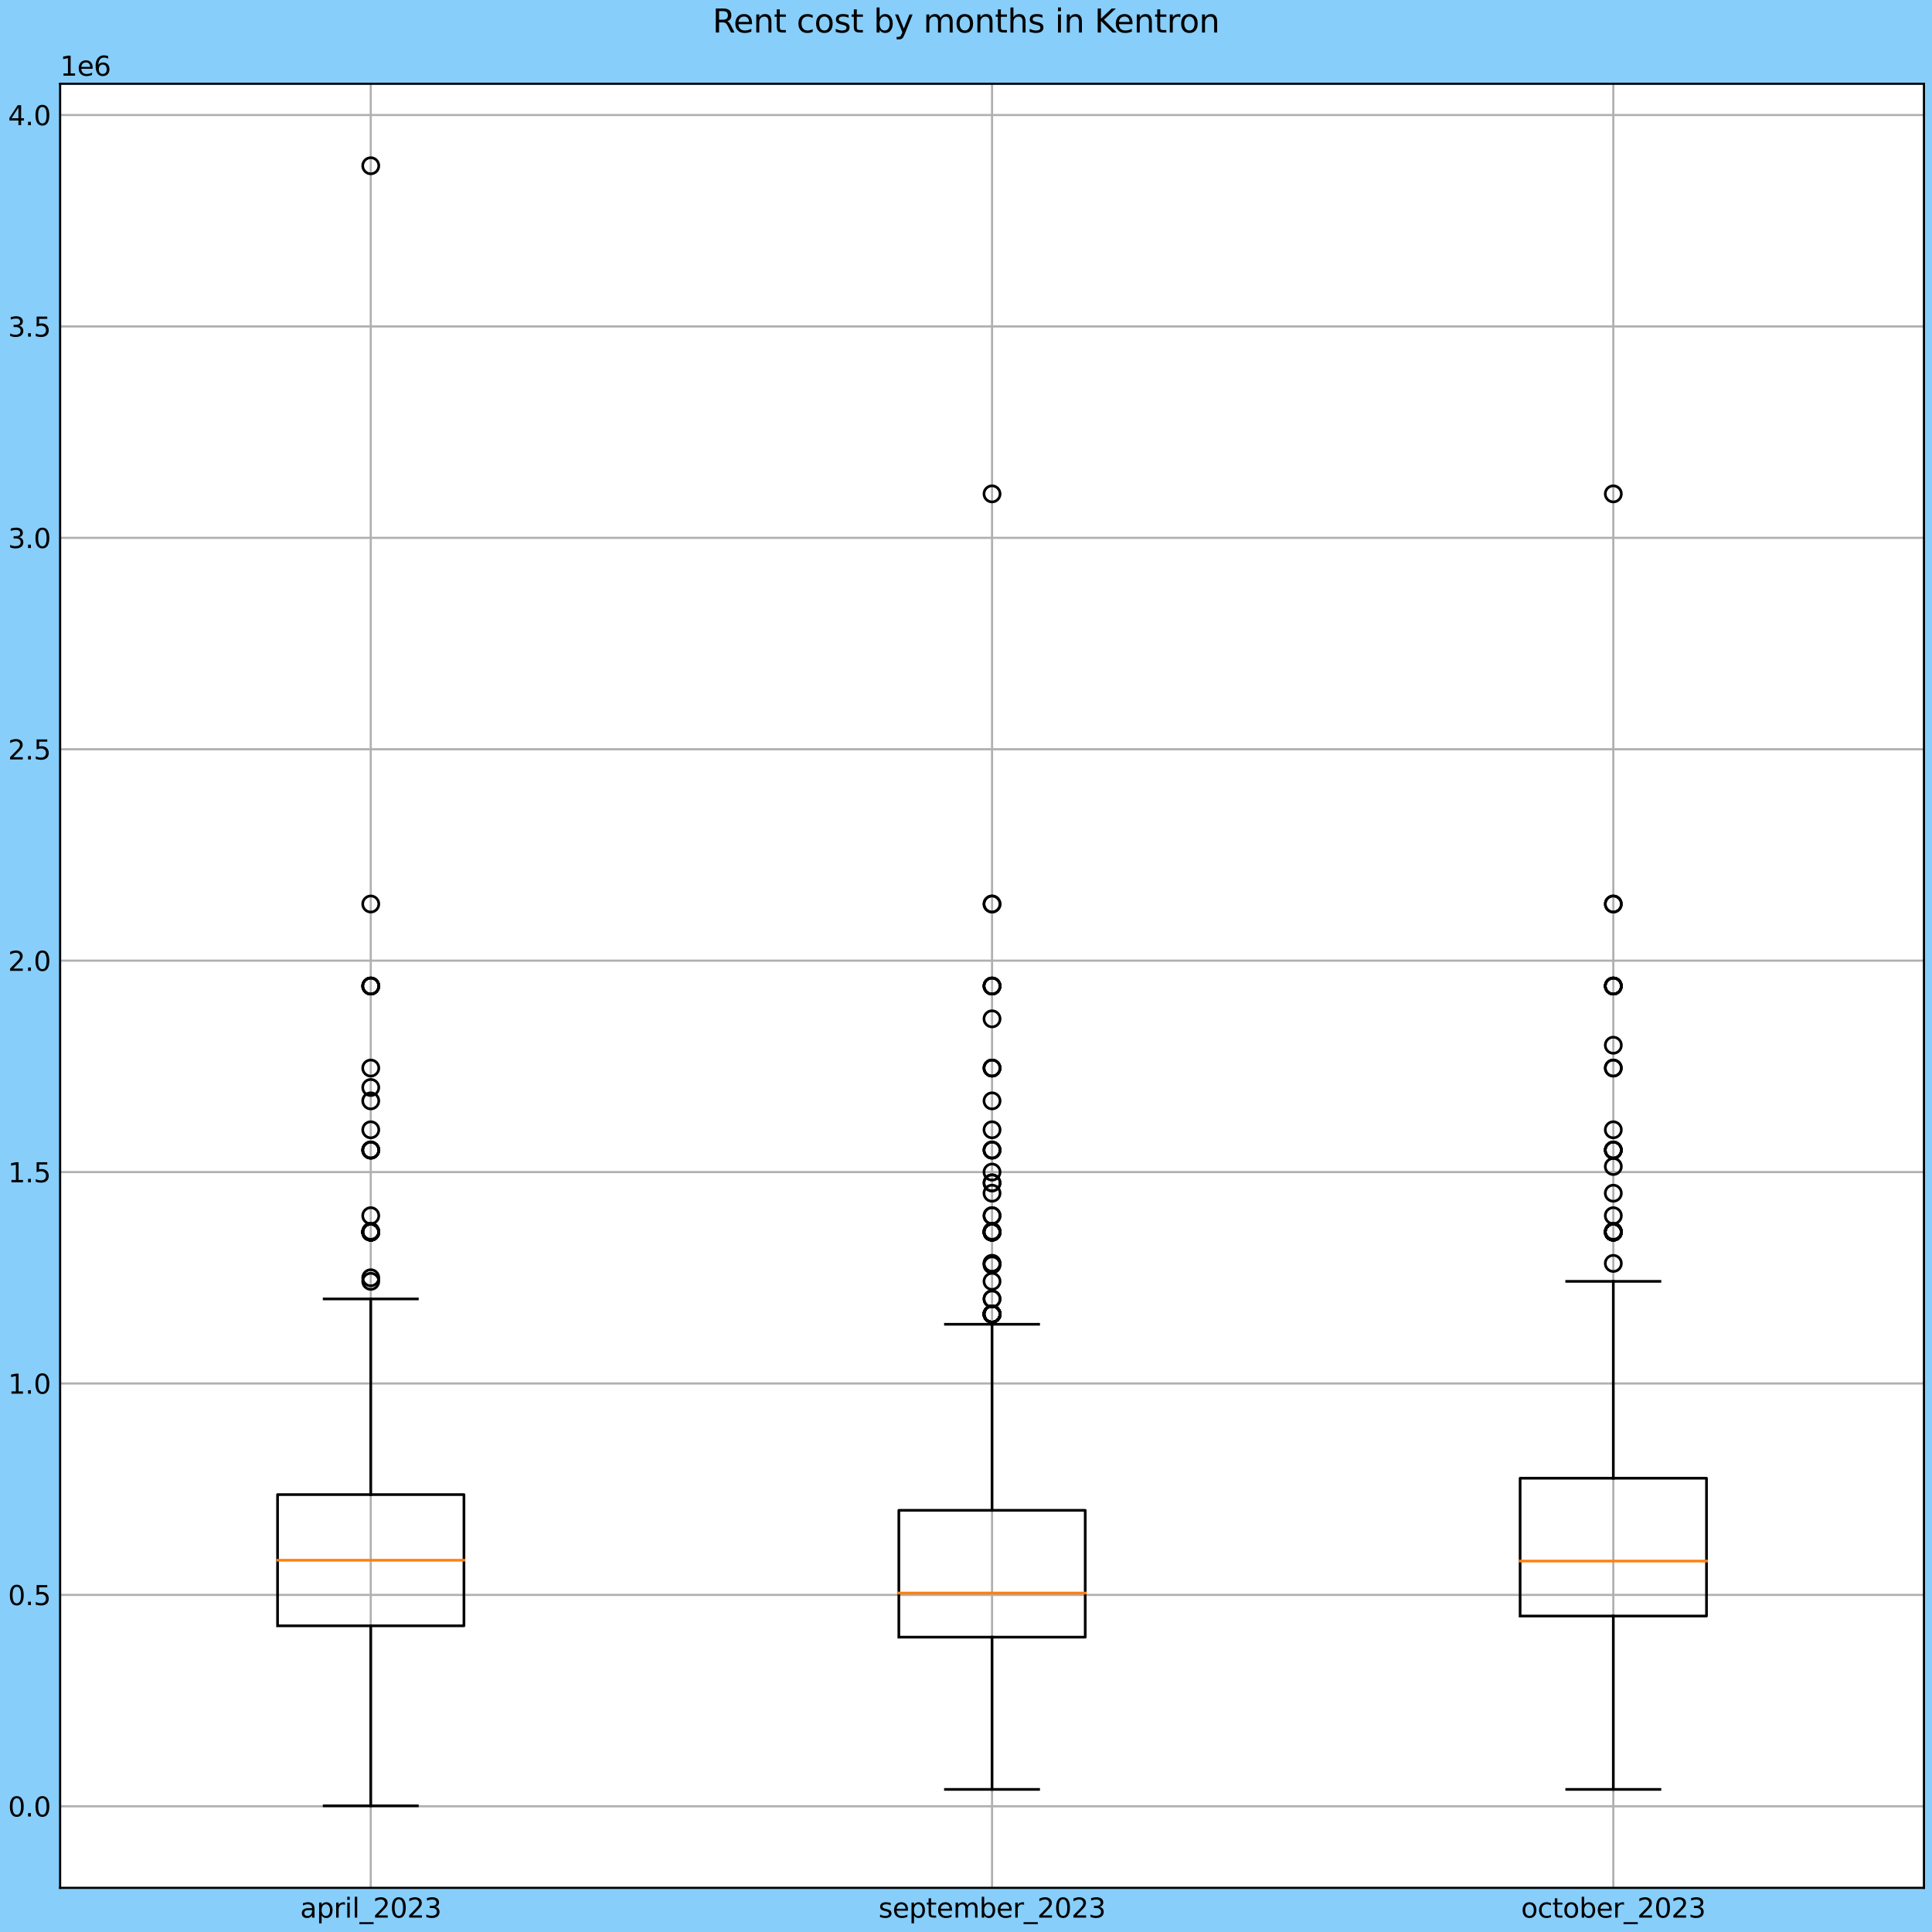 <?xml version="1.0" encoding="utf-8" standalone="no"?>
<!DOCTYPE svg PUBLIC "-//W3C//DTD SVG 1.1//EN"
  "http://www.w3.org/Graphics/SVG/1.1/DTD/svg11.dtd">
<svg xmlns:xlink="http://www.w3.org/1999/xlink" width="720pt" height="720pt" viewBox="0 0 720 720" xmlns="http://www.w3.org/2000/svg" version="1.1">
 <defs>
  <style type="text/css">*{stroke-linejoin: round; stroke-linecap: butt}</style>
 </defs>
 <g id="figure_1">
  <g id="patch_1">
   <path d="M 0 720 
L 720 720 
L 720 0 
L 0 0 
z
" style="fill: #87cefa"/>
  </g>
  <g id="axes_1">
   <g id="patch_2">
    <path d="M 22.403 703.544 
L 717 703.544 
L 717 31.213 
L 22.403 31.213 
z
" style="fill: #ffffff"/>
   </g>
   <g id="matplotlib.axis_1">
    <g id="xtick_1">
     <g id="line2d_1">
      <path d="M 138.169 703.544 
L 138.169 31.213 
" clip-path="url(#p049f138900)" style="fill: none; stroke: #b0b0b0; stroke-width: 0.8; stroke-linecap: square"/>
     </g>
     <g id="line2d_2"/>
     <g id="text_1">
      <!-- april_2023 -->
      <g transform="translate(111.873 714.642)scale(0.1 -0.1)">
       <defs>
        <path id="DejaVuSans-61" d="M 2194 1759 
Q 1497 1759 1228 1600 
Q 959 1441 959 1056 
Q 959 750 1161 570 
Q 1363 391 1709 391 
Q 2188 391 2477 730 
Q 2766 1069 2766 1631 
L 2766 1759 
L 2194 1759 
z
M 3341 1997 
L 3341 0 
L 2766 0 
L 2766 531 
Q 2569 213 2275 61 
Q 1981 -91 1556 -91 
Q 1019 -91 701 211 
Q 384 513 384 1019 
Q 384 1609 779 1909 
Q 1175 2209 1959 2209 
L 2766 2209 
L 2766 2266 
Q 2766 2663 2505 2880 
Q 2244 3097 1772 3097 
Q 1472 3097 1187 3025 
Q 903 2953 641 2809 
L 641 3341 
Q 956 3463 1253 3523 
Q 1550 3584 1831 3584 
Q 2591 3584 2966 3190 
Q 3341 2797 3341 1997 
z
" transform="scale(0.016)"/>
        <path id="DejaVuSans-70" d="M 1159 525 
L 1159 -1331 
L 581 -1331 
L 581 3500 
L 1159 3500 
L 1159 2969 
Q 1341 3281 1617 3432 
Q 1894 3584 2278 3584 
Q 2916 3584 3314 3078 
Q 3713 2572 3713 1747 
Q 3713 922 3314 415 
Q 2916 -91 2278 -91 
Q 1894 -91 1617 61 
Q 1341 213 1159 525 
z
M 3116 1747 
Q 3116 2381 2855 2742 
Q 2594 3103 2138 3103 
Q 1681 3103 1420 2742 
Q 1159 2381 1159 1747 
Q 1159 1113 1420 752 
Q 1681 391 2138 391 
Q 2594 391 2855 752 
Q 3116 1113 3116 1747 
z
" transform="scale(0.016)"/>
        <path id="DejaVuSans-72" d="M 2631 2963 
Q 2534 3019 2420 3045 
Q 2306 3072 2169 3072 
Q 1681 3072 1420 2755 
Q 1159 2438 1159 1844 
L 1159 0 
L 581 0 
L 581 3500 
L 1159 3500 
L 1159 2956 
Q 1341 3275 1631 3429 
Q 1922 3584 2338 3584 
Q 2397 3584 2469 3576 
Q 2541 3569 2628 3553 
L 2631 2963 
z
" transform="scale(0.016)"/>
        <path id="DejaVuSans-69" d="M 603 3500 
L 1178 3500 
L 1178 0 
L 603 0 
L 603 3500 
z
M 603 4863 
L 1178 4863 
L 1178 4134 
L 603 4134 
L 603 4863 
z
" transform="scale(0.016)"/>
        <path id="DejaVuSans-6c" d="M 603 4863 
L 1178 4863 
L 1178 0 
L 603 0 
L 603 4863 
z
" transform="scale(0.016)"/>
        <path id="DejaVuSans-5f" d="M 3263 -1063 
L 3263 -1509 
L -63 -1509 
L -63 -1063 
L 3263 -1063 
z
" transform="scale(0.016)"/>
        <path id="DejaVuSans-32" d="M 1228 531 
L 3431 531 
L 3431 0 
L 469 0 
L 469 531 
Q 828 903 1448 1529 
Q 2069 2156 2228 2338 
Q 2531 2678 2651 2914 
Q 2772 3150 2772 3378 
Q 2772 3750 2511 3984 
Q 2250 4219 1831 4219 
Q 1534 4219 1204 4116 
Q 875 4013 500 3803 
L 500 4441 
Q 881 4594 1212 4672 
Q 1544 4750 1819 4750 
Q 2544 4750 2975 4387 
Q 3406 4025 3406 3419 
Q 3406 3131 3298 2873 
Q 3191 2616 2906 2266 
Q 2828 2175 2409 1742 
Q 1991 1309 1228 531 
z
" transform="scale(0.016)"/>
        <path id="DejaVuSans-30" d="M 2034 4250 
Q 1547 4250 1301 3770 
Q 1056 3291 1056 2328 
Q 1056 1369 1301 889 
Q 1547 409 2034 409 
Q 2525 409 2770 889 
Q 3016 1369 3016 2328 
Q 3016 3291 2770 3770 
Q 2525 4250 2034 4250 
z
M 2034 4750 
Q 2819 4750 3233 4129 
Q 3647 3509 3647 2328 
Q 3647 1150 3233 529 
Q 2819 -91 2034 -91 
Q 1250 -91 836 529 
Q 422 1150 422 2328 
Q 422 3509 836 4129 
Q 1250 4750 2034 4750 
z
" transform="scale(0.016)"/>
        <path id="DejaVuSans-33" d="M 2597 2516 
Q 3050 2419 3304 2112 
Q 3559 1806 3559 1356 
Q 3559 666 3084 287 
Q 2609 -91 1734 -91 
Q 1441 -91 1130 -33 
Q 819 25 488 141 
L 488 750 
Q 750 597 1062 519 
Q 1375 441 1716 441 
Q 2309 441 2620 675 
Q 2931 909 2931 1356 
Q 2931 1769 2642 2001 
Q 2353 2234 1838 2234 
L 1294 2234 
L 1294 2753 
L 1863 2753 
Q 2328 2753 2575 2939 
Q 2822 3125 2822 3475 
Q 2822 3834 2567 4026 
Q 2313 4219 1838 4219 
Q 1578 4219 1281 4162 
Q 984 4106 628 3988 
L 628 4550 
Q 988 4650 1302 4700 
Q 1616 4750 1894 4750 
Q 2613 4750 3031 4423 
Q 3450 4097 3450 3541 
Q 3450 3153 3228 2886 
Q 3006 2619 2597 2516 
z
" transform="scale(0.016)"/>
       </defs>
       <use xlink:href="#DejaVuSans-61"/>
       <use xlink:href="#DejaVuSans-70" x="61.279"/>
       <use xlink:href="#DejaVuSans-72" x="124.756"/>
       <use xlink:href="#DejaVuSans-69" x="165.869"/>
       <use xlink:href="#DejaVuSans-6c" x="193.652"/>
       <use xlink:href="#DejaVuSans-5f" x="221.436"/>
       <use xlink:href="#DejaVuSans-32" x="271.436"/>
       <use xlink:href="#DejaVuSans-30" x="335.059"/>
       <use xlink:href="#DejaVuSans-32" x="398.682"/>
       <use xlink:href="#DejaVuSans-33" x="462.305"/>
      </g>
     </g>
    </g>
    <g id="xtick_2">
     <g id="line2d_3">
      <path d="M 369.702 703.544 
L 369.702 31.213 
" clip-path="url(#p049f138900)" style="fill: none; stroke: #b0b0b0; stroke-width: 0.8; stroke-linecap: square"/>
     </g>
     <g id="line2d_4"/>
     <g id="text_2">
      <!-- september_2023 -->
      <g transform="translate(327.408 714.642)scale(0.1 -0.1)">
       <defs>
        <path id="DejaVuSans-73" d="M 2834 3397 
L 2834 2853 
Q 2591 2978 2328 3040 
Q 2066 3103 1784 3103 
Q 1356 3103 1142 2972 
Q 928 2841 928 2578 
Q 928 2378 1081 2264 
Q 1234 2150 1697 2047 
L 1894 2003 
Q 2506 1872 2764 1633 
Q 3022 1394 3022 966 
Q 3022 478 2636 193 
Q 2250 -91 1575 -91 
Q 1294 -91 989 -36 
Q 684 19 347 128 
L 347 722 
Q 666 556 975 473 
Q 1284 391 1588 391 
Q 1994 391 2212 530 
Q 2431 669 2431 922 
Q 2431 1156 2273 1281 
Q 2116 1406 1581 1522 
L 1381 1569 
Q 847 1681 609 1914 
Q 372 2147 372 2553 
Q 372 3047 722 3315 
Q 1072 3584 1716 3584 
Q 2034 3584 2315 3537 
Q 2597 3491 2834 3397 
z
" transform="scale(0.016)"/>
        <path id="DejaVuSans-65" d="M 3597 1894 
L 3597 1613 
L 953 1613 
Q 991 1019 1311 708 
Q 1631 397 2203 397 
Q 2534 397 2845 478 
Q 3156 559 3463 722 
L 3463 178 
Q 3153 47 2828 -22 
Q 2503 -91 2169 -91 
Q 1331 -91 842 396 
Q 353 884 353 1716 
Q 353 2575 817 3079 
Q 1281 3584 2069 3584 
Q 2775 3584 3186 3129 
Q 3597 2675 3597 1894 
z
M 3022 2063 
Q 3016 2534 2758 2815 
Q 2500 3097 2075 3097 
Q 1594 3097 1305 2825 
Q 1016 2553 972 2059 
L 3022 2063 
z
" transform="scale(0.016)"/>
        <path id="DejaVuSans-74" d="M 1172 4494 
L 1172 3500 
L 2356 3500 
L 2356 3053 
L 1172 3053 
L 1172 1153 
Q 1172 725 1289 603 
Q 1406 481 1766 481 
L 2356 481 
L 2356 0 
L 1766 0 
Q 1100 0 847 248 
Q 594 497 594 1153 
L 594 3053 
L 172 3053 
L 172 3500 
L 594 3500 
L 594 4494 
L 1172 4494 
z
" transform="scale(0.016)"/>
        <path id="DejaVuSans-6d" d="M 3328 2828 
Q 3544 3216 3844 3400 
Q 4144 3584 4550 3584 
Q 5097 3584 5394 3201 
Q 5691 2819 5691 2113 
L 5691 0 
L 5113 0 
L 5113 2094 
Q 5113 2597 4934 2840 
Q 4756 3084 4391 3084 
Q 3944 3084 3684 2787 
Q 3425 2491 3425 1978 
L 3425 0 
L 2847 0 
L 2847 2094 
Q 2847 2600 2669 2842 
Q 2491 3084 2119 3084 
Q 1678 3084 1418 2786 
Q 1159 2488 1159 1978 
L 1159 0 
L 581 0 
L 581 3500 
L 1159 3500 
L 1159 2956 
Q 1356 3278 1631 3431 
Q 1906 3584 2284 3584 
Q 2666 3584 2933 3390 
Q 3200 3197 3328 2828 
z
" transform="scale(0.016)"/>
        <path id="DejaVuSans-62" d="M 3116 1747 
Q 3116 2381 2855 2742 
Q 2594 3103 2138 3103 
Q 1681 3103 1420 2742 
Q 1159 2381 1159 1747 
Q 1159 1113 1420 752 
Q 1681 391 2138 391 
Q 2594 391 2855 752 
Q 3116 1113 3116 1747 
z
M 1159 2969 
Q 1341 3281 1617 3432 
Q 1894 3584 2278 3584 
Q 2916 3584 3314 3078 
Q 3713 2572 3713 1747 
Q 3713 922 3314 415 
Q 2916 -91 2278 -91 
Q 1894 -91 1617 61 
Q 1341 213 1159 525 
L 1159 0 
L 581 0 
L 581 4863 
L 1159 4863 
L 1159 2969 
z
" transform="scale(0.016)"/>
       </defs>
       <use xlink:href="#DejaVuSans-73"/>
       <use xlink:href="#DejaVuSans-65" x="52.1"/>
       <use xlink:href="#DejaVuSans-70" x="113.623"/>
       <use xlink:href="#DejaVuSans-74" x="177.1"/>
       <use xlink:href="#DejaVuSans-65" x="216.309"/>
       <use xlink:href="#DejaVuSans-6d" x="277.832"/>
       <use xlink:href="#DejaVuSans-62" x="375.244"/>
       <use xlink:href="#DejaVuSans-65" x="438.721"/>
       <use xlink:href="#DejaVuSans-72" x="500.244"/>
       <use xlink:href="#DejaVuSans-5f" x="541.357"/>
       <use xlink:href="#DejaVuSans-32" x="591.357"/>
       <use xlink:href="#DejaVuSans-30" x="654.98"/>
       <use xlink:href="#DejaVuSans-32" x="718.604"/>
       <use xlink:href="#DejaVuSans-33" x="782.227"/>
      </g>
     </g>
    </g>
    <g id="xtick_3">
     <g id="line2d_5">
      <path d="M 601.234 703.544 
L 601.234 31.213 
" clip-path="url(#p049f138900)" style="fill: none; stroke: #b0b0b0; stroke-width: 0.8; stroke-linecap: square"/>
     </g>
     <g id="line2d_6"/>
     <g id="text_3">
      <!-- october_2023 -->
      <g transform="translate(566.874 714.642)scale(0.1 -0.1)">
       <defs>
        <path id="DejaVuSans-6f" d="M 1959 3097 
Q 1497 3097 1228 2736 
Q 959 2375 959 1747 
Q 959 1119 1226 758 
Q 1494 397 1959 397 
Q 2419 397 2687 759 
Q 2956 1122 2956 1747 
Q 2956 2369 2687 2733 
Q 2419 3097 1959 3097 
z
M 1959 3584 
Q 2709 3584 3137 3096 
Q 3566 2609 3566 1747 
Q 3566 888 3137 398 
Q 2709 -91 1959 -91 
Q 1206 -91 779 398 
Q 353 888 353 1747 
Q 353 2609 779 3096 
Q 1206 3584 1959 3584 
z
" transform="scale(0.016)"/>
        <path id="DejaVuSans-63" d="M 3122 3366 
L 3122 2828 
Q 2878 2963 2633 3030 
Q 2388 3097 2138 3097 
Q 1578 3097 1268 2742 
Q 959 2388 959 1747 
Q 959 1106 1268 751 
Q 1578 397 2138 397 
Q 2388 397 2633 464 
Q 2878 531 3122 666 
L 3122 134 
Q 2881 22 2623 -34 
Q 2366 -91 2075 -91 
Q 1284 -91 818 406 
Q 353 903 353 1747 
Q 353 2603 823 3093 
Q 1294 3584 2113 3584 
Q 2378 3584 2631 3529 
Q 2884 3475 3122 3366 
z
" transform="scale(0.016)"/>
       </defs>
       <use xlink:href="#DejaVuSans-6f"/>
       <use xlink:href="#DejaVuSans-63" x="61.182"/>
       <use xlink:href="#DejaVuSans-74" x="116.162"/>
       <use xlink:href="#DejaVuSans-6f" x="155.371"/>
       <use xlink:href="#DejaVuSans-62" x="216.553"/>
       <use xlink:href="#DejaVuSans-65" x="280.029"/>
       <use xlink:href="#DejaVuSans-72" x="341.553"/>
       <use xlink:href="#DejaVuSans-5f" x="382.666"/>
       <use xlink:href="#DejaVuSans-32" x="432.666"/>
       <use xlink:href="#DejaVuSans-30" x="496.289"/>
       <use xlink:href="#DejaVuSans-32" x="559.912"/>
       <use xlink:href="#DejaVuSans-33" x="623.535"/>
      </g>
     </g>
    </g>
   </g>
   <g id="matplotlib.axis_2">
    <g id="ytick_1">
     <g id="line2d_7">
      <path d="M 22.403 673.156 
L 717 673.156 
" clip-path="url(#p049f138900)" style="fill: none; stroke: #b0b0b0; stroke-width: 0.8; stroke-linecap: square"/>
     </g>
     <g id="line2d_8"/>
     <g id="text_4">
      <!-- 0.0 -->
      <g transform="translate(3 676.956)scale(0.1 -0.1)">
       <defs>
        <path id="DejaVuSans-2e" d="M 684 794 
L 1344 794 
L 1344 0 
L 684 0 
L 684 794 
z
" transform="scale(0.016)"/>
       </defs>
       <use xlink:href="#DejaVuSans-30"/>
       <use xlink:href="#DejaVuSans-2e" x="63.623"/>
       <use xlink:href="#DejaVuSans-30" x="95.41"/>
      </g>
     </g>
    </g>
    <g id="ytick_2">
     <g id="line2d_9">
      <path d="M 22.403 594.37 
L 717 594.37 
" clip-path="url(#p049f138900)" style="fill: none; stroke: #b0b0b0; stroke-width: 0.8; stroke-linecap: square"/>
     </g>
     <g id="line2d_10"/>
     <g id="text_5">
      <!-- 0.5 -->
      <g transform="translate(3 598.169)scale(0.1 -0.1)">
       <defs>
        <path id="DejaVuSans-35" d="M 691 4666 
L 3169 4666 
L 3169 4134 
L 1269 4134 
L 1269 2991 
Q 1406 3038 1543 3061 
Q 1681 3084 1819 3084 
Q 2600 3084 3056 2656 
Q 3513 2228 3513 1497 
Q 3513 744 3044 326 
Q 2575 -91 1722 -91 
Q 1428 -91 1123 -41 
Q 819 9 494 109 
L 494 744 
Q 775 591 1075 516 
Q 1375 441 1709 441 
Q 2250 441 2565 725 
Q 2881 1009 2881 1497 
Q 2881 1984 2565 2268 
Q 2250 2553 1709 2553 
Q 1456 2553 1204 2497 
Q 953 2441 691 2322 
L 691 4666 
z
" transform="scale(0.016)"/>
       </defs>
       <use xlink:href="#DejaVuSans-30"/>
       <use xlink:href="#DejaVuSans-2e" x="63.623"/>
       <use xlink:href="#DejaVuSans-35" x="95.41"/>
      </g>
     </g>
    </g>
    <g id="ytick_3">
     <g id="line2d_11">
      <path d="M 22.403 515.583 
L 717 515.583 
" clip-path="url(#p049f138900)" style="fill: none; stroke: #b0b0b0; stroke-width: 0.8; stroke-linecap: square"/>
     </g>
     <g id="line2d_12"/>
     <g id="text_6">
      <!-- 1.0 -->
      <g transform="translate(3 519.383)scale(0.1 -0.1)">
       <defs>
        <path id="DejaVuSans-31" d="M 794 531 
L 1825 531 
L 1825 4091 
L 703 3866 
L 703 4441 
L 1819 4666 
L 2450 4666 
L 2450 531 
L 3481 531 
L 3481 0 
L 794 0 
L 794 531 
z
" transform="scale(0.016)"/>
       </defs>
       <use xlink:href="#DejaVuSans-31"/>
       <use xlink:href="#DejaVuSans-2e" x="63.623"/>
       <use xlink:href="#DejaVuSans-30" x="95.41"/>
      </g>
     </g>
    </g>
    <g id="ytick_4">
     <g id="line2d_13">
      <path d="M 22.403 436.797 
L 717 436.797 
" clip-path="url(#p049f138900)" style="fill: none; stroke: #b0b0b0; stroke-width: 0.8; stroke-linecap: square"/>
     </g>
     <g id="line2d_14"/>
     <g id="text_7">
      <!-- 1.5 -->
      <g transform="translate(3 440.596)scale(0.1 -0.1)">
       <use xlink:href="#DejaVuSans-31"/>
       <use xlink:href="#DejaVuSans-2e" x="63.623"/>
       <use xlink:href="#DejaVuSans-35" x="95.41"/>
      </g>
     </g>
    </g>
    <g id="ytick_5">
     <g id="line2d_15">
      <path d="M 22.403 358.01 
L 717 358.01 
" clip-path="url(#p049f138900)" style="fill: none; stroke: #b0b0b0; stroke-width: 0.8; stroke-linecap: square"/>
     </g>
     <g id="line2d_16"/>
     <g id="text_8">
      <!-- 2.0 -->
      <g transform="translate(3 361.81)scale(0.1 -0.1)">
       <use xlink:href="#DejaVuSans-32"/>
       <use xlink:href="#DejaVuSans-2e" x="63.623"/>
       <use xlink:href="#DejaVuSans-30" x="95.41"/>
      </g>
     </g>
    </g>
    <g id="ytick_6">
     <g id="line2d_17">
      <path d="M 22.403 279.224 
L 717 279.224 
" clip-path="url(#p049f138900)" style="fill: none; stroke: #b0b0b0; stroke-width: 0.8; stroke-linecap: square"/>
     </g>
     <g id="line2d_18"/>
     <g id="text_9">
      <!-- 2.5 -->
      <g transform="translate(3 283.023)scale(0.1 -0.1)">
       <use xlink:href="#DejaVuSans-32"/>
       <use xlink:href="#DejaVuSans-2e" x="63.623"/>
       <use xlink:href="#DejaVuSans-35" x="95.41"/>
      </g>
     </g>
    </g>
    <g id="ytick_7">
     <g id="line2d_19">
      <path d="M 22.403 200.438 
L 717 200.438 
" clip-path="url(#p049f138900)" style="fill: none; stroke: #b0b0b0; stroke-width: 0.8; stroke-linecap: square"/>
     </g>
     <g id="line2d_20"/>
     <g id="text_10">
      <!-- 3.0 -->
      <g transform="translate(3 204.237)scale(0.1 -0.1)">
       <use xlink:href="#DejaVuSans-33"/>
       <use xlink:href="#DejaVuSans-2e" x="63.623"/>
       <use xlink:href="#DejaVuSans-30" x="95.41"/>
      </g>
     </g>
    </g>
    <g id="ytick_8">
     <g id="line2d_21">
      <path d="M 22.403 121.651 
L 717 121.651 
" clip-path="url(#p049f138900)" style="fill: none; stroke: #b0b0b0; stroke-width: 0.8; stroke-linecap: square"/>
     </g>
     <g id="line2d_22"/>
     <g id="text_11">
      <!-- 3.5 -->
      <g transform="translate(3 125.45)scale(0.1 -0.1)">
       <use xlink:href="#DejaVuSans-33"/>
       <use xlink:href="#DejaVuSans-2e" x="63.623"/>
       <use xlink:href="#DejaVuSans-35" x="95.41"/>
      </g>
     </g>
    </g>
    <g id="ytick_9">
     <g id="line2d_23">
      <path d="M 22.403 42.865 
L 717 42.865 
" clip-path="url(#p049f138900)" style="fill: none; stroke: #b0b0b0; stroke-width: 0.8; stroke-linecap: square"/>
     </g>
     <g id="line2d_24"/>
     <g id="text_12">
      <!-- 4.0 -->
      <g transform="translate(3 46.664)scale(0.1 -0.1)">
       <defs>
        <path id="DejaVuSans-34" d="M 2419 4116 
L 825 1625 
L 2419 1625 
L 2419 4116 
z
M 2253 4666 
L 3047 4666 
L 3047 1625 
L 3713 1625 
L 3713 1100 
L 3047 1100 
L 3047 0 
L 2419 0 
L 2419 1100 
L 313 1100 
L 313 1709 
L 2253 4666 
z
" transform="scale(0.016)"/>
       </defs>
       <use xlink:href="#DejaVuSans-34"/>
       <use xlink:href="#DejaVuSans-2e" x="63.623"/>
       <use xlink:href="#DejaVuSans-30" x="95.41"/>
      </g>
     </g>
    </g>
    <g id="text_13">
     <!-- 1e6 -->
     <g transform="translate(22.403 28.213)scale(0.1 -0.1)">
      <defs>
       <path id="DejaVuSans-36" d="M 2113 2584 
Q 1688 2584 1439 2293 
Q 1191 2003 1191 1497 
Q 1191 994 1439 701 
Q 1688 409 2113 409 
Q 2538 409 2786 701 
Q 3034 994 3034 1497 
Q 3034 2003 2786 2293 
Q 2538 2584 2113 2584 
z
M 3366 4563 
L 3366 3988 
Q 3128 4100 2886 4159 
Q 2644 4219 2406 4219 
Q 1781 4219 1451 3797 
Q 1122 3375 1075 2522 
Q 1259 2794 1537 2939 
Q 1816 3084 2150 3084 
Q 2853 3084 3261 2657 
Q 3669 2231 3669 1497 
Q 3669 778 3244 343 
Q 2819 -91 2113 -91 
Q 1303 -91 875 529 
Q 447 1150 447 2328 
Q 447 3434 972 4092 
Q 1497 4750 2381 4750 
Q 2619 4750 2861 4703 
Q 3103 4656 3366 4563 
z
" transform="scale(0.016)"/>
      </defs>
      <use xlink:href="#DejaVuSans-31"/>
      <use xlink:href="#DejaVuSans-65" x="63.623"/>
      <use xlink:href="#DejaVuSans-36" x="125.146"/>
     </g>
    </g>
   </g>
   <g id="line2d_25">
    <path d="M 103.44 605.904 
L 172.899 605.904 
L 172.899 556.994 
L 103.44 556.994 
L 103.44 605.904 
" clip-path="url(#p049f138900)" style="fill: none; stroke: #000000; stroke-linecap: square"/>
   </g>
   <g id="line2d_26">
    <path d="M 138.169 605.904 
L 138.169 672.983 
" clip-path="url(#p049f138900)" style="fill: none; stroke: #000000; stroke-linecap: square"/>
   </g>
   <g id="line2d_27">
    <path d="M 138.169 556.994 
L 138.169 484.069 
" clip-path="url(#p049f138900)" style="fill: none; stroke: #000000; stroke-linecap: square"/>
   </g>
   <g id="line2d_28">
    <path d="M 120.805 672.983 
L 155.534 672.983 
" clip-path="url(#p049f138900)" style="fill: none; stroke: #000000; stroke-linecap: square"/>
   </g>
   <g id="line2d_29">
    <path d="M 120.805 484.069 
L 155.534 484.069 
" clip-path="url(#p049f138900)" style="fill: none; stroke: #000000; stroke-linecap: square"/>
   </g>
   <g id="line2d_30">
    <defs>
     <path id="m76a81e1ed0" d="M 0 3 
C 0.796 3 1.559 2.684 2.121 2.121 
C 2.684 1.559 3 0.796 3 0 
C 3 -0.796 2.684 -1.559 2.121 -2.121 
C 1.559 -2.684 0.796 -3 0 -3 
C -0.796 -3 -1.559 -2.684 -2.121 -2.121 
C -2.684 -1.559 -3 -0.796 -3 0 
C -3 0.796 -2.684 1.559 -2.121 2.121 
C -1.559 2.684 -0.796 3 0 3 
z
" style="stroke: #000000"/>
    </defs>
    <g clip-path="url(#p049f138900)">
     <use xlink:href="#m76a81e1ed0" x="138.169" y="61.773" style="fill-opacity: 0; stroke: #000000"/>
     <use xlink:href="#m76a81e1ed0" x="138.169" y="428.603" style="fill-opacity: 0; stroke: #000000"/>
     <use xlink:href="#m76a81e1ed0" x="138.169" y="458.857" style="fill-opacity: 0; stroke: #000000"/>
     <use xlink:href="#m76a81e1ed0" x="138.169" y="428.603" style="fill-opacity: 0; stroke: #000000"/>
     <use xlink:href="#m76a81e1ed0" x="138.169" y="367.465" style="fill-opacity: 0; stroke: #000000"/>
     <use xlink:href="#m76a81e1ed0" x="138.169" y="459.172" style="fill-opacity: 0; stroke: #000000"/>
     <use xlink:href="#m76a81e1ed0" x="138.169" y="398.034" style="fill-opacity: 0; stroke: #000000"/>
     <use xlink:href="#m76a81e1ed0" x="138.169" y="459.172" style="fill-opacity: 0; stroke: #000000"/>
     <use xlink:href="#m76a81e1ed0" x="138.169" y="459.172" style="fill-opacity: 0; stroke: #000000"/>
     <use xlink:href="#m76a81e1ed0" x="138.169" y="459.172" style="fill-opacity: 0; stroke: #000000"/>
     <use xlink:href="#m76a81e1ed0" x="138.169" y="367.465" style="fill-opacity: 0; stroke: #000000"/>
     <use xlink:href="#m76a81e1ed0" x="138.169" y="476.19" style="fill-opacity: 0; stroke: #000000"/>
     <use xlink:href="#m76a81e1ed0" x="138.169" y="336.896" style="fill-opacity: 0; stroke: #000000"/>
     <use xlink:href="#m76a81e1ed0" x="138.169" y="459.172" style="fill-opacity: 0; stroke: #000000"/>
     <use xlink:href="#m76a81e1ed0" x="138.169" y="459.172" style="fill-opacity: 0; stroke: #000000"/>
     <use xlink:href="#m76a81e1ed0" x="138.169" y="453.058" style="fill-opacity: 0; stroke: #000000"/>
     <use xlink:href="#m76a81e1ed0" x="138.169" y="405.282" style="fill-opacity: 0; stroke: #000000"/>
     <use xlink:href="#m76a81e1ed0" x="138.169" y="459.172" style="fill-opacity: 0; stroke: #000000"/>
     <use xlink:href="#m76a81e1ed0" x="138.169" y="367.465" style="fill-opacity: 0; stroke: #000000"/>
     <use xlink:href="#m76a81e1ed0" x="138.169" y="477.514" style="fill-opacity: 0; stroke: #000000"/>
     <use xlink:href="#m76a81e1ed0" x="138.169" y="421.04" style="fill-opacity: 0; stroke: #000000"/>
     <use xlink:href="#m76a81e1ed0" x="138.169" y="459.172" style="fill-opacity: 0; stroke: #000000"/>
     <use xlink:href="#m76a81e1ed0" x="138.169" y="428.603" style="fill-opacity: 0; stroke: #000000"/>
     <use xlink:href="#m76a81e1ed0" x="138.169" y="367.465" style="fill-opacity: 0; stroke: #000000"/>
     <use xlink:href="#m76a81e1ed0" x="138.169" y="459.172" style="fill-opacity: 0; stroke: #000000"/>
     <use xlink:href="#m76a81e1ed0" x="138.169" y="410.262" style="fill-opacity: 0; stroke: #000000"/>
     <use xlink:href="#m76a81e1ed0" x="138.169" y="459.172" style="fill-opacity: 0; stroke: #000000"/>
     <use xlink:href="#m76a81e1ed0" x="138.169" y="428.603" style="fill-opacity: 0; stroke: #000000"/>
    </g>
   </g>
   <g id="line2d_31">
    <path d="M 334.972 610.127 
L 404.431 610.127 
L 404.431 562.855 
L 334.972 562.855 
L 334.972 610.127 
" clip-path="url(#p049f138900)" style="fill: none; stroke: #000000; stroke-linecap: square"/>
   </g>
   <g id="line2d_32">
    <path d="M 369.702 610.127 
L 369.702 666.853 
" clip-path="url(#p049f138900)" style="fill: none; stroke: #000000; stroke-linecap: square"/>
   </g>
   <g id="line2d_33">
    <path d="M 369.702 562.855 
L 369.702 493.523 
" clip-path="url(#p049f138900)" style="fill: none; stroke: #000000; stroke-linecap: square"/>
   </g>
   <g id="line2d_34">
    <path d="M 352.337 666.853 
L 387.066 666.853 
" clip-path="url(#p049f138900)" style="fill: none; stroke: #000000; stroke-linecap: square"/>
   </g>
   <g id="line2d_35">
    <path d="M 352.337 493.523 
L 387.066 493.523 
" clip-path="url(#p049f138900)" style="fill: none; stroke: #000000; stroke-linecap: square"/>
   </g>
   <g id="line2d_36">
    <g clip-path="url(#p049f138900)">
     <use xlink:href="#m76a81e1ed0" x="369.702" y="489.741" style="fill-opacity: 0; stroke: #000000"/>
     <use xlink:href="#m76a81e1ed0" x="369.702" y="336.896" style="fill-opacity: 0; stroke: #000000"/>
     <use xlink:href="#m76a81e1ed0" x="369.702" y="458.857" style="fill-opacity: 0; stroke: #000000"/>
     <use xlink:href="#m76a81e1ed0" x="369.702" y="489.741" style="fill-opacity: 0; stroke: #000000"/>
     <use xlink:href="#m76a81e1ed0" x="369.702" y="398.034" style="fill-opacity: 0; stroke: #000000"/>
     <use xlink:href="#m76a81e1ed0" x="369.702" y="398.034" style="fill-opacity: 0; stroke: #000000"/>
     <use xlink:href="#m76a81e1ed0" x="369.702" y="453.058" style="fill-opacity: 0; stroke: #000000"/>
     <use xlink:href="#m76a81e1ed0" x="369.702" y="459.172" style="fill-opacity: 0; stroke: #000000"/>
     <use xlink:href="#m76a81e1ed0" x="369.702" y="489.741" style="fill-opacity: 0; stroke: #000000"/>
     <use xlink:href="#m76a81e1ed0" x="369.702" y="440.831" style="fill-opacity: 0; stroke: #000000"/>
     <use xlink:href="#m76a81e1ed0" x="369.702" y="428.603" style="fill-opacity: 0; stroke: #000000"/>
     <use xlink:href="#m76a81e1ed0" x="369.702" y="421.04" style="fill-opacity: 0; stroke: #000000"/>
     <use xlink:href="#m76a81e1ed0" x="369.702" y="470.833" style="fill-opacity: 0; stroke: #000000"/>
     <use xlink:href="#m76a81e1ed0" x="369.702" y="367.465" style="fill-opacity: 0; stroke: #000000"/>
     <use xlink:href="#m76a81e1ed0" x="369.702" y="489.741" style="fill-opacity: 0; stroke: #000000"/>
     <use xlink:href="#m76a81e1ed0" x="369.702" y="489.741" style="fill-opacity: 0; stroke: #000000"/>
     <use xlink:href="#m76a81e1ed0" x="369.702" y="459.172" style="fill-opacity: 0; stroke: #000000"/>
     <use xlink:href="#m76a81e1ed0" x="369.702" y="489.741" style="fill-opacity: 0; stroke: #000000"/>
     <use xlink:href="#m76a81e1ed0" x="369.702" y="459.172" style="fill-opacity: 0; stroke: #000000"/>
     <use xlink:href="#m76a81e1ed0" x="369.702" y="440.831" style="fill-opacity: 0; stroke: #000000"/>
     <use xlink:href="#m76a81e1ed0" x="369.702" y="489.741" style="fill-opacity: 0; stroke: #000000"/>
     <use xlink:href="#m76a81e1ed0" x="369.702" y="459.172" style="fill-opacity: 0; stroke: #000000"/>
     <use xlink:href="#m76a81e1ed0" x="369.702" y="379.693" style="fill-opacity: 0; stroke: #000000"/>
     <use xlink:href="#m76a81e1ed0" x="369.702" y="484.069" style="fill-opacity: 0; stroke: #000000"/>
     <use xlink:href="#m76a81e1ed0" x="369.702" y="367.465" style="fill-opacity: 0; stroke: #000000"/>
     <use xlink:href="#m76a81e1ed0" x="369.702" y="453.058" style="fill-opacity: 0; stroke: #000000"/>
     <use xlink:href="#m76a81e1ed0" x="369.702" y="489.741" style="fill-opacity: 0; stroke: #000000"/>
     <use xlink:href="#m76a81e1ed0" x="369.702" y="459.172" style="fill-opacity: 0; stroke: #000000"/>
     <use xlink:href="#m76a81e1ed0" x="369.702" y="398.034" style="fill-opacity: 0; stroke: #000000"/>
     <use xlink:href="#m76a81e1ed0" x="369.702" y="477.514" style="fill-opacity: 0; stroke: #000000"/>
     <use xlink:href="#m76a81e1ed0" x="369.702" y="489.741" style="fill-opacity: 0; stroke: #000000"/>
     <use xlink:href="#m76a81e1ed0" x="369.702" y="489.741" style="fill-opacity: 0; stroke: #000000"/>
     <use xlink:href="#m76a81e1ed0" x="369.702" y="428.603" style="fill-opacity: 0; stroke: #000000"/>
     <use xlink:href="#m76a81e1ed0" x="369.702" y="367.465" style="fill-opacity: 0; stroke: #000000"/>
     <use xlink:href="#m76a81e1ed0" x="369.702" y="367.465" style="fill-opacity: 0; stroke: #000000"/>
     <use xlink:href="#m76a81e1ed0" x="369.702" y="410.262" style="fill-opacity: 0; stroke: #000000"/>
     <use xlink:href="#m76a81e1ed0" x="369.702" y="436.797" style="fill-opacity: 0; stroke: #000000"/>
     <use xlink:href="#m76a81e1ed0" x="369.702" y="489.741" style="fill-opacity: 0; stroke: #000000"/>
     <use xlink:href="#m76a81e1ed0" x="369.702" y="444.676" style="fill-opacity: 0; stroke: #000000"/>
     <use xlink:href="#m76a81e1ed0" x="369.702" y="471.4" style="fill-opacity: 0; stroke: #000000"/>
     <use xlink:href="#m76a81e1ed0" x="369.702" y="489.741" style="fill-opacity: 0; stroke: #000000"/>
     <use xlink:href="#m76a81e1ed0" x="369.702" y="489.741" style="fill-opacity: 0; stroke: #000000"/>
     <use xlink:href="#m76a81e1ed0" x="369.702" y="428.603" style="fill-opacity: 0; stroke: #000000"/>
     <use xlink:href="#m76a81e1ed0" x="369.702" y="489.741" style="fill-opacity: 0; stroke: #000000"/>
     <use xlink:href="#m76a81e1ed0" x="369.702" y="459.172" style="fill-opacity: 0; stroke: #000000"/>
     <use xlink:href="#m76a81e1ed0" x="369.702" y="489.741" style="fill-opacity: 0; stroke: #000000"/>
     <use xlink:href="#m76a81e1ed0" x="369.702" y="489.741" style="fill-opacity: 0; stroke: #000000"/>
     <use xlink:href="#m76a81e1ed0" x="369.702" y="489.741" style="fill-opacity: 0; stroke: #000000"/>
     <use xlink:href="#m76a81e1ed0" x="369.702" y="459.172" style="fill-opacity: 0; stroke: #000000"/>
     <use xlink:href="#m76a81e1ed0" x="369.702" y="459.172" style="fill-opacity: 0; stroke: #000000"/>
     <use xlink:href="#m76a81e1ed0" x="369.702" y="459.172" style="fill-opacity: 0; stroke: #000000"/>
     <use xlink:href="#m76a81e1ed0" x="369.702" y="484.069" style="fill-opacity: 0; stroke: #000000"/>
     <use xlink:href="#m76a81e1ed0" x="369.702" y="336.896" style="fill-opacity: 0; stroke: #000000"/>
     <use xlink:href="#m76a81e1ed0" x="369.702" y="470.833" style="fill-opacity: 0; stroke: #000000"/>
     <use xlink:href="#m76a81e1ed0" x="369.702" y="459.172" style="fill-opacity: 0; stroke: #000000"/>
     <use xlink:href="#m76a81e1ed0" x="369.702" y="184.05" style="fill-opacity: 0; stroke: #000000"/>
     <use xlink:href="#m76a81e1ed0" x="369.702" y="489.741" style="fill-opacity: 0; stroke: #000000"/>
    </g>
   </g>
   <g id="line2d_37">
    <path d="M 566.504 602.249 
L 635.964 602.249 
L 635.964 550.88 
L 566.504 550.88 
L 566.504 602.249 
" clip-path="url(#p049f138900)" style="fill: none; stroke: #000000; stroke-linecap: square"/>
   </g>
   <g id="line2d_38">
    <path d="M 601.234 602.249 
L 601.234 666.853 
" clip-path="url(#p049f138900)" style="fill: none; stroke: #000000; stroke-linecap: square"/>
   </g>
   <g id="line2d_39">
    <path d="M 601.234 550.88 
L 601.234 477.514 
" clip-path="url(#p049f138900)" style="fill: none; stroke: #000000; stroke-linecap: square"/>
   </g>
   <g id="line2d_40">
    <path d="M 583.869 666.853 
L 618.599 666.853 
" clip-path="url(#p049f138900)" style="fill: none; stroke: #000000; stroke-linecap: square"/>
   </g>
   <g id="line2d_41">
    <path d="M 583.869 477.514 
L 618.599 477.514 
" clip-path="url(#p049f138900)" style="fill: none; stroke: #000000; stroke-linecap: square"/>
   </g>
   <g id="line2d_42">
    <g clip-path="url(#p049f138900)">
     <use xlink:href="#m76a81e1ed0" x="601.234" y="459.172" style="fill-opacity: 0; stroke: #000000"/>
     <use xlink:href="#m76a81e1ed0" x="601.234" y="428.603" style="fill-opacity: 0; stroke: #000000"/>
     <use xlink:href="#m76a81e1ed0" x="601.234" y="367.465" style="fill-opacity: 0; stroke: #000000"/>
     <use xlink:href="#m76a81e1ed0" x="601.234" y="398.034" style="fill-opacity: 0; stroke: #000000"/>
     <use xlink:href="#m76a81e1ed0" x="601.234" y="367.465" style="fill-opacity: 0; stroke: #000000"/>
     <use xlink:href="#m76a81e1ed0" x="601.234" y="428.603" style="fill-opacity: 0; stroke: #000000"/>
     <use xlink:href="#m76a81e1ed0" x="601.234" y="459.172" style="fill-opacity: 0; stroke: #000000"/>
     <use xlink:href="#m76a81e1ed0" x="601.234" y="459.172" style="fill-opacity: 0; stroke: #000000"/>
     <use xlink:href="#m76a81e1ed0" x="601.234" y="459.172" style="fill-opacity: 0; stroke: #000000"/>
     <use xlink:href="#m76a81e1ed0" x="601.234" y="421.04" style="fill-opacity: 0; stroke: #000000"/>
     <use xlink:href="#m76a81e1ed0" x="601.234" y="434.717" style="fill-opacity: 0; stroke: #000000"/>
     <use xlink:href="#m76a81e1ed0" x="601.234" y="367.465" style="fill-opacity: 0; stroke: #000000"/>
     <use xlink:href="#m76a81e1ed0" x="601.234" y="367.465" style="fill-opacity: 0; stroke: #000000"/>
     <use xlink:href="#m76a81e1ed0" x="601.234" y="367.465" style="fill-opacity: 0; stroke: #000000"/>
     <use xlink:href="#m76a81e1ed0" x="601.234" y="389.525" style="fill-opacity: 0; stroke: #000000"/>
     <use xlink:href="#m76a81e1ed0" x="601.234" y="336.896" style="fill-opacity: 0; stroke: #000000"/>
     <use xlink:href="#m76a81e1ed0" x="601.234" y="470.833" style="fill-opacity: 0; stroke: #000000"/>
     <use xlink:href="#m76a81e1ed0" x="601.234" y="428.603" style="fill-opacity: 0; stroke: #000000"/>
     <use xlink:href="#m76a81e1ed0" x="601.234" y="336.896" style="fill-opacity: 0; stroke: #000000"/>
     <use xlink:href="#m76a81e1ed0" x="601.234" y="453.058" style="fill-opacity: 0; stroke: #000000"/>
     <use xlink:href="#m76a81e1ed0" x="601.234" y="458.857" style="fill-opacity: 0; stroke: #000000"/>
     <use xlink:href="#m76a81e1ed0" x="601.234" y="398.034" style="fill-opacity: 0; stroke: #000000"/>
     <use xlink:href="#m76a81e1ed0" x="601.234" y="444.676" style="fill-opacity: 0; stroke: #000000"/>
     <use xlink:href="#m76a81e1ed0" x="601.234" y="459.172" style="fill-opacity: 0; stroke: #000000"/>
     <use xlink:href="#m76a81e1ed0" x="601.234" y="459.172" style="fill-opacity: 0; stroke: #000000"/>
     <use xlink:href="#m76a81e1ed0" x="601.234" y="459.172" style="fill-opacity: 0; stroke: #000000"/>
     <use xlink:href="#m76a81e1ed0" x="601.234" y="184.05" style="fill-opacity: 0; stroke: #000000"/>
     <use xlink:href="#m76a81e1ed0" x="601.234" y="428.603" style="fill-opacity: 0; stroke: #000000"/>
     <use xlink:href="#m76a81e1ed0" x="601.234" y="459.172" style="fill-opacity: 0; stroke: #000000"/>
     <use xlink:href="#m76a81e1ed0" x="601.234" y="459.172" style="fill-opacity: 0; stroke: #000000"/>
     <use xlink:href="#m76a81e1ed0" x="601.234" y="459.172" style="fill-opacity: 0; stroke: #000000"/>
    </g>
   </g>
   <g id="line2d_43">
    <path d="M 103.44 581.449 
L 172.899 581.449 
" clip-path="url(#p049f138900)" style="fill: none; stroke: #ff7f0e; stroke-linecap: square"/>
   </g>
   <g id="line2d_44">
    <path d="M 334.972 593.677 
L 404.431 593.677 
" clip-path="url(#p049f138900)" style="fill: none; stroke: #ff7f0e; stroke-linecap: square"/>
   </g>
   <g id="line2d_45">
    <path d="M 566.504 581.764 
L 635.964 581.764 
" clip-path="url(#p049f138900)" style="fill: none; stroke: #ff7f0e; stroke-linecap: square"/>
   </g>
   <g id="patch_3">
    <path d="M 22.403 703.544 
L 22.403 31.213 
" style="fill: none; stroke: #000000; stroke-width: 0.8; stroke-linejoin: miter; stroke-linecap: square"/>
   </g>
   <g id="patch_4">
    <path d="M 717 703.544 
L 717 31.213 
" style="fill: none; stroke: #000000; stroke-width: 0.8; stroke-linejoin: miter; stroke-linecap: square"/>
   </g>
   <g id="patch_5">
    <path d="M 22.403 703.544 
L 717 703.544 
" style="fill: none; stroke: #000000; stroke-width: 0.8; stroke-linejoin: miter; stroke-linecap: square"/>
   </g>
   <g id="patch_6">
    <path d="M 22.403 31.213 
L 717 31.213 
" style="fill: none; stroke: #000000; stroke-width: 0.8; stroke-linejoin: miter; stroke-linecap: square"/>
   </g>
  </g>
  <g id="text_14">
   <!-- Rent cost by months in Kentron -->
   <g transform="translate(265.557 12.118)scale(0.12 -0.12)">
    <defs>
     <path id="DejaVuSans-52" d="M 2841 2188 
Q 3044 2119 3236 1894 
Q 3428 1669 3622 1275 
L 4263 0 
L 3584 0 
L 2988 1197 
Q 2756 1666 2539 1819 
Q 2322 1972 1947 1972 
L 1259 1972 
L 1259 0 
L 628 0 
L 628 4666 
L 2053 4666 
Q 2853 4666 3247 4331 
Q 3641 3997 3641 3322 
Q 3641 2881 3436 2590 
Q 3231 2300 2841 2188 
z
M 1259 4147 
L 1259 2491 
L 2053 2491 
Q 2509 2491 2742 2702 
Q 2975 2913 2975 3322 
Q 2975 3731 2742 3939 
Q 2509 4147 2053 4147 
L 1259 4147 
z
" transform="scale(0.016)"/>
     <path id="DejaVuSans-6e" d="M 3513 2113 
L 3513 0 
L 2938 0 
L 2938 2094 
Q 2938 2591 2744 2837 
Q 2550 3084 2163 3084 
Q 1697 3084 1428 2787 
Q 1159 2491 1159 1978 
L 1159 0 
L 581 0 
L 581 3500 
L 1159 3500 
L 1159 2956 
Q 1366 3272 1645 3428 
Q 1925 3584 2291 3584 
Q 2894 3584 3203 3211 
Q 3513 2838 3513 2113 
z
" transform="scale(0.016)"/>
     <path id="DejaVuSans-20" transform="scale(0.016)"/>
     <path id="DejaVuSans-79" d="M 2059 -325 
Q 1816 -950 1584 -1140 
Q 1353 -1331 966 -1331 
L 506 -1331 
L 506 -850 
L 844 -850 
Q 1081 -850 1212 -737 
Q 1344 -625 1503 -206 
L 1606 56 
L 191 3500 
L 800 3500 
L 1894 763 
L 2988 3500 
L 3597 3500 
L 2059 -325 
z
" transform="scale(0.016)"/>
     <path id="DejaVuSans-68" d="M 3513 2113 
L 3513 0 
L 2938 0 
L 2938 2094 
Q 2938 2591 2744 2837 
Q 2550 3084 2163 3084 
Q 1697 3084 1428 2787 
Q 1159 2491 1159 1978 
L 1159 0 
L 581 0 
L 581 4863 
L 1159 4863 
L 1159 2956 
Q 1366 3272 1645 3428 
Q 1925 3584 2291 3584 
Q 2894 3584 3203 3211 
Q 3513 2838 3513 2113 
z
" transform="scale(0.016)"/>
     <path id="DejaVuSans-4b" d="M 628 4666 
L 1259 4666 
L 1259 2694 
L 3353 4666 
L 4166 4666 
L 1850 2491 
L 4331 0 
L 3500 0 
L 1259 2247 
L 1259 0 
L 628 0 
L 628 4666 
z
" transform="scale(0.016)"/>
    </defs>
    <use xlink:href="#DejaVuSans-52"/>
    <use xlink:href="#DejaVuSans-65" x="64.982"/>
    <use xlink:href="#DejaVuSans-6e" x="126.506"/>
    <use xlink:href="#DejaVuSans-74" x="189.885"/>
    <use xlink:href="#DejaVuSans-20" x="229.094"/>
    <use xlink:href="#DejaVuSans-63" x="260.881"/>
    <use xlink:href="#DejaVuSans-6f" x="315.861"/>
    <use xlink:href="#DejaVuSans-73" x="377.043"/>
    <use xlink:href="#DejaVuSans-74" x="429.143"/>
    <use xlink:href="#DejaVuSans-20" x="468.352"/>
    <use xlink:href="#DejaVuSans-62" x="500.139"/>
    <use xlink:href="#DejaVuSans-79" x="563.615"/>
    <use xlink:href="#DejaVuSans-20" x="622.795"/>
    <use xlink:href="#DejaVuSans-6d" x="654.582"/>
    <use xlink:href="#DejaVuSans-6f" x="751.994"/>
    <use xlink:href="#DejaVuSans-6e" x="813.176"/>
    <use xlink:href="#DejaVuSans-74" x="876.555"/>
    <use xlink:href="#DejaVuSans-68" x="915.764"/>
    <use xlink:href="#DejaVuSans-73" x="979.143"/>
    <use xlink:href="#DejaVuSans-20" x="1031.242"/>
    <use xlink:href="#DejaVuSans-69" x="1063.029"/>
    <use xlink:href="#DejaVuSans-6e" x="1090.812"/>
    <use xlink:href="#DejaVuSans-20" x="1154.191"/>
    <use xlink:href="#DejaVuSans-4b" x="1185.979"/>
    <use xlink:href="#DejaVuSans-65" x="1246.555"/>
    <use xlink:href="#DejaVuSans-6e" x="1308.078"/>
    <use xlink:href="#DejaVuSans-74" x="1371.457"/>
    <use xlink:href="#DejaVuSans-72" x="1410.666"/>
    <use xlink:href="#DejaVuSans-6f" x="1449.529"/>
    <use xlink:href="#DejaVuSans-6e" x="1510.711"/>
   </g>
  </g>
 </g>
 <defs>
  <clipPath id="p049f138900">
   <rect x="22.403" y="31.213" width="694.596" height="672.331"/>
  </clipPath>
 </defs>
</svg>
